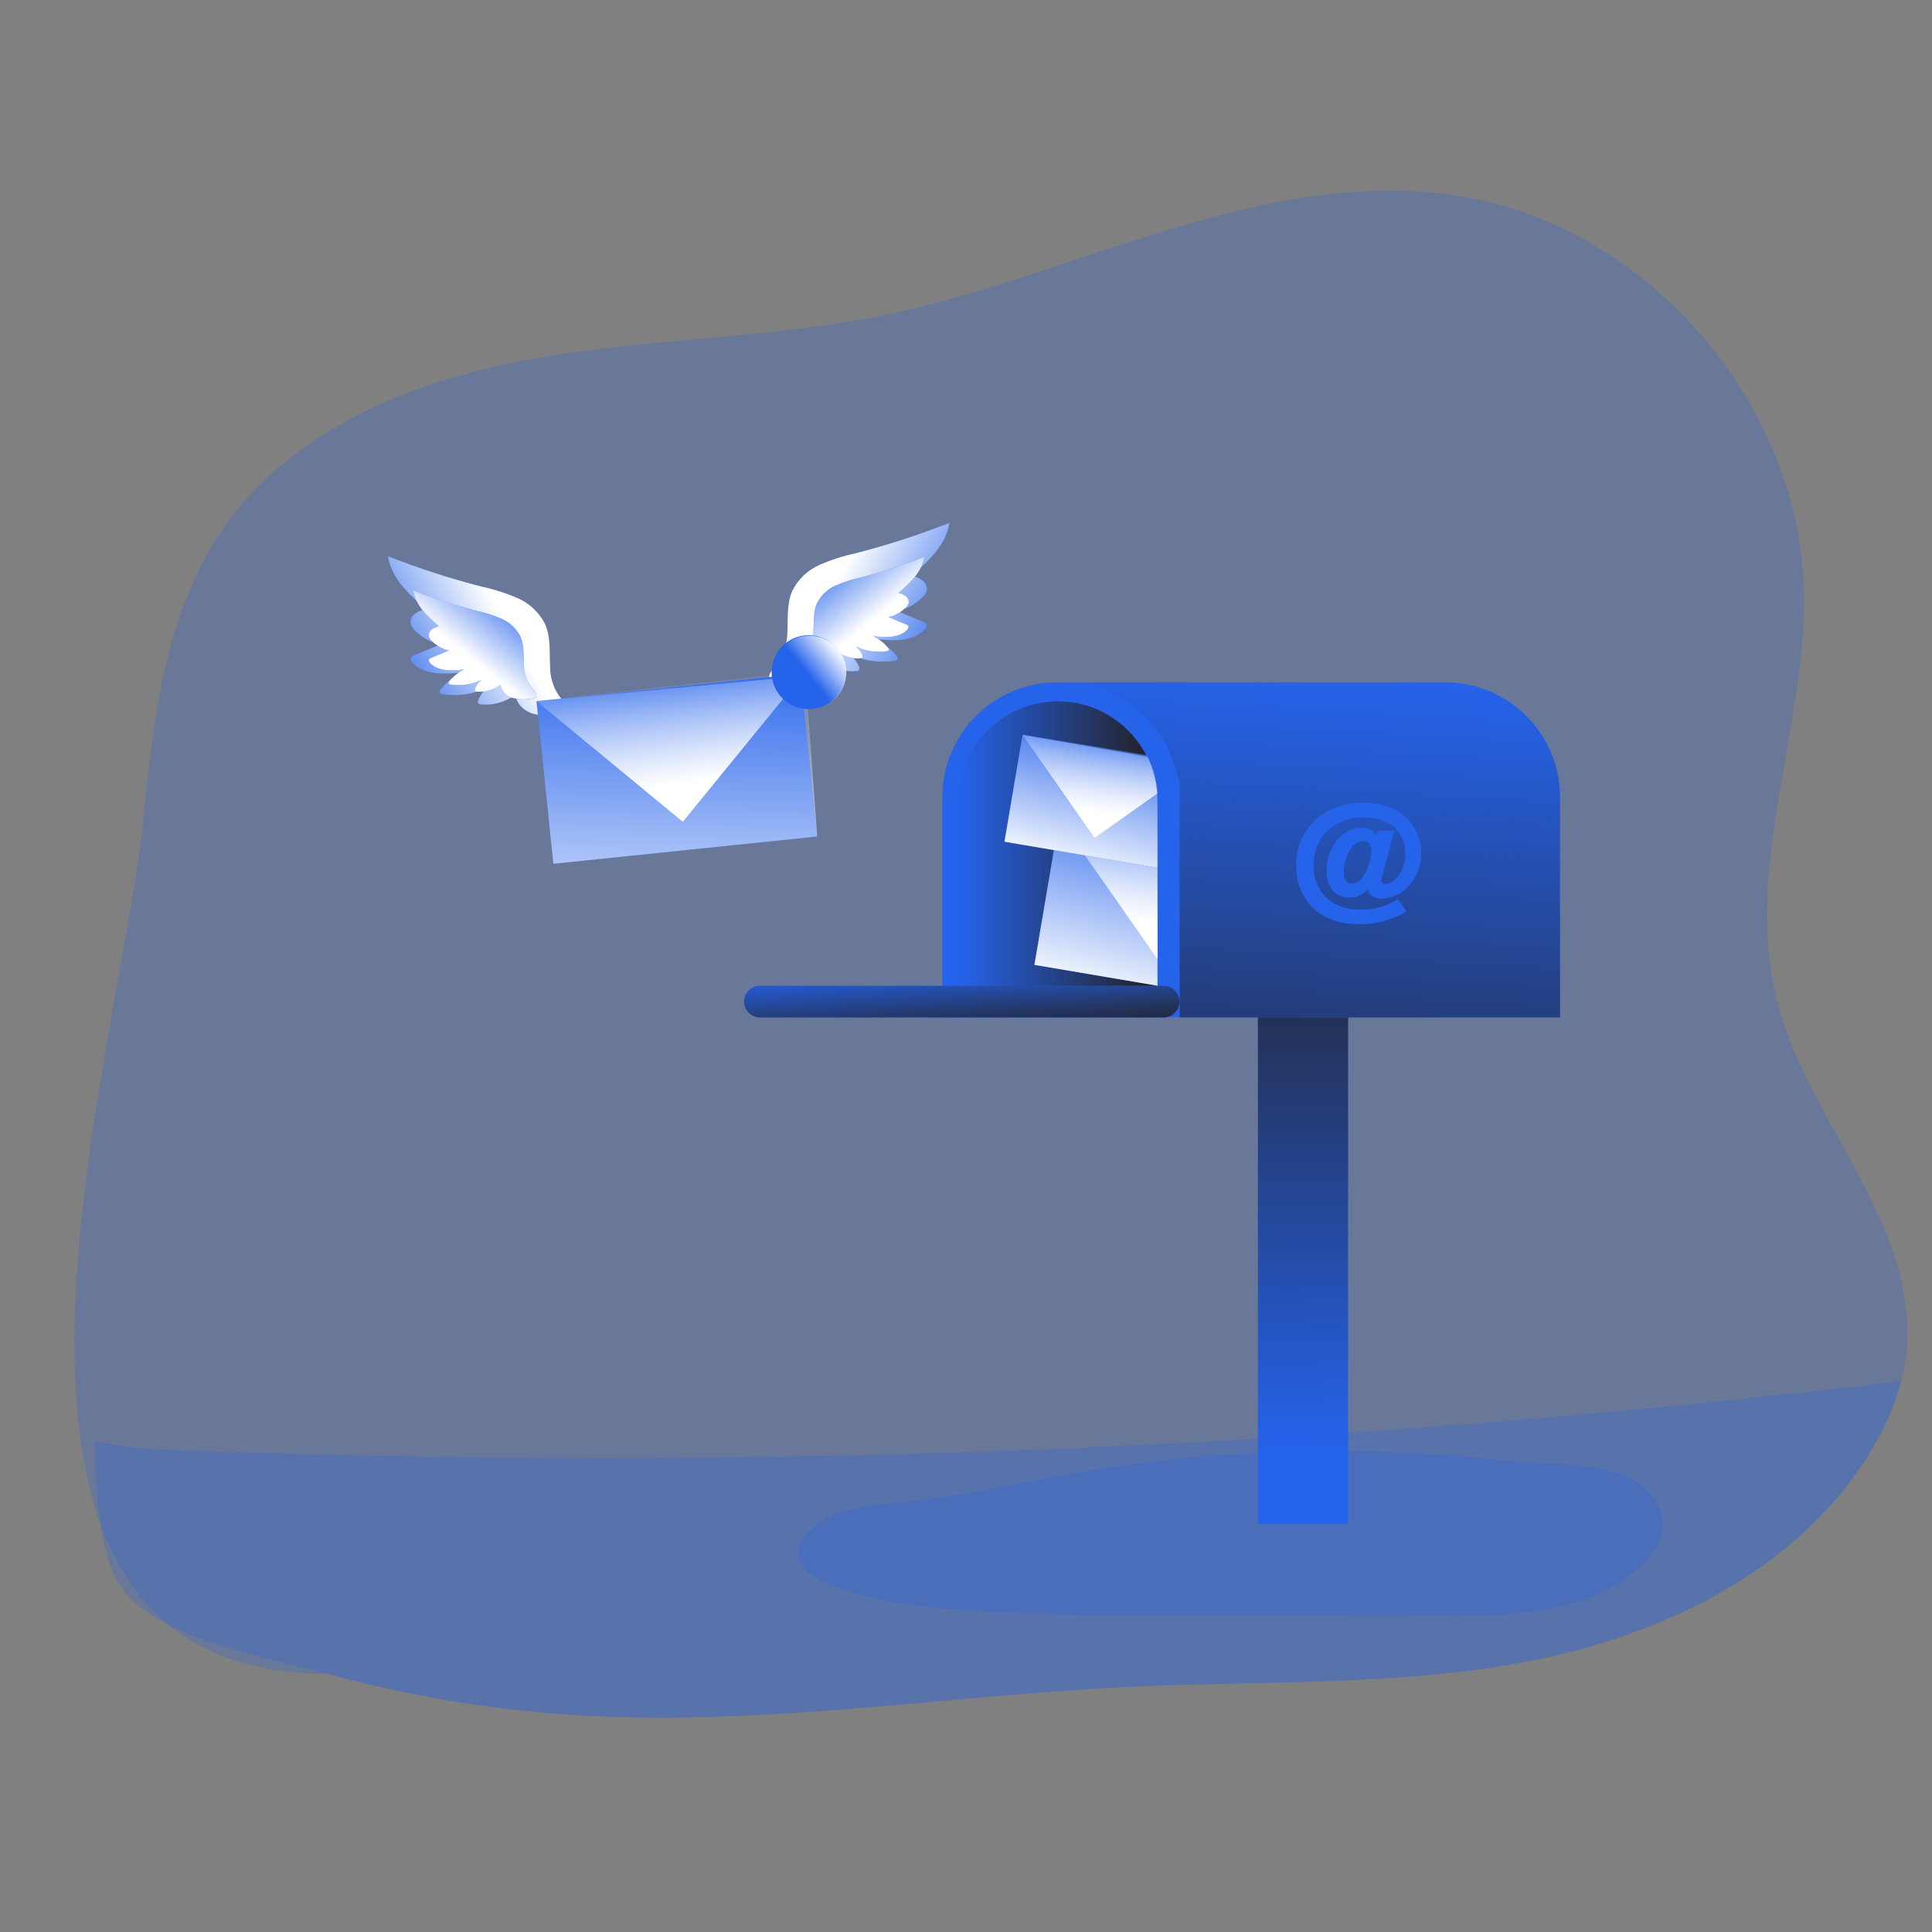 <svg transform="scale(1)" id="_0298_new_message_1" xmlns="http://www.w3.org/2000/svg" xmlns:xlink="http://www.w3.org/1999/xlink" viewBox="0 0 500 500" class="show_show__wrapper__graphic__5Waiy "><rect x="0" y="0" width="500" height="500" fill="#808080" stroke="none"/><title>React</title><defs><style>.cls-1{clip-path:url(#clippath);}.cls-2{fill:none;}.cls-2,.cls-3,.cls-4,.cls-5,.cls-6,.cls-7,.cls-8,.cls-9,.cls-10,.cls-11,.cls-12,.cls-13,.cls-14,.cls-15,.cls-16,.cls-17,.cls-18,.cls-19{stroke-width:0px;}.cls-3{fill:url(#linear-gradient);}.cls-4{fill:url(#linear-gradient-11);}.cls-5{fill:url(#linear-gradient-12);}.cls-6{fill:url(#linear-gradient-13);}.cls-7{fill:url(#linear-gradient-10);}.cls-8{fill:url(#linear-gradient-15);}.cls-9{fill:url(#linear-gradient-14);}.cls-10{fill:url(#linear-gradient-4);}.cls-11{fill:url(#linear-gradient-2);}.cls-12{fill:url(#linear-gradient-3);}.cls-13{fill:url(#linear-gradient-8);}.cls-14{fill:url(#linear-gradient-9);}.cls-15{fill:url(#linear-gradient-7);}.cls-16{fill:url(#linear-gradient-5);}.cls-17{fill:url(#linear-gradient-6);}.cls-18{isolation:isolate;opacity:.24;}.cls-18,.cls-19{fill:#2563EB;}</style><linearGradient id="linear-gradient" x1="-732.69" y1="1615.32" x2="-699.43" y2="1634.07" gradientTransform="translate(831.57 1793.46) scale(1 -1)" gradientUnits="userSpaceOnUse"><stop offset="0" stop-color="#fff" stop-opacity="0"></stop><stop offset=".95" stop-color="#fff"></stop></linearGradient><linearGradient id="linear-gradient-2" x1="-697.39" y1="1640.95" x2="-711.76" y2="1623.19" xlink:href="#linear-gradient"></linearGradient><linearGradient id="linear-gradient-3" x1="1767.35" y1="1623.93" x2="1800.6" y2="1642.69" gradientTransform="translate(2014.58 1793.46) rotate(-180)" xlink:href="#linear-gradient"></linearGradient><linearGradient id="linear-gradient-4" x1="1802.65" y1="1649.57" x2="1788.26" y2="1631.82" gradientTransform="translate(2014.58 1793.46) rotate(-180)" xlink:href="#linear-gradient"></linearGradient><linearGradient id="linear-gradient-5" x1="-673.09" y1="1635.81" x2="-675.34" y2="1540.89" gradientTransform="translate(849 1803.66) scale(1 -1)" xlink:href="#linear-gradient"></linearGradient><linearGradient id="linear-gradient-6" x1="951.8" y1="1674.72" x2="929.86" y2="1647.76" gradientTransform="translate(780.22 1997.93) rotate(-48.02) scale(1 -1)" xlink:href="#linear-gradient"></linearGradient><linearGradient id="linear-gradient-7" x1="-640.04" y1="1629.18" x2="-631.5" y2="1636.03" gradientTransform="translate(849 1803.66) scale(1 -1)" xlink:href="#linear-gradient"></linearGradient><linearGradient id="linear-gradient-8" x1="-511.18" y1="1428.16" x2="-512.93" y2="1581.56" gradientTransform="translate(849 1803.66) scale(1 -1)" gradientUnits="userSpaceOnUse"><stop offset="0" stop-color="#231f20" stop-opacity="0"></stop><stop offset="1" stop-color="#231f20"></stop></linearGradient><linearGradient id="linear-gradient-9" x1="-600.98" y1="1581.41" x2="-549.51" y2="1581.41" xlink:href="#linear-gradient-8"></linearGradient><linearGradient id="linear-gradient-10" x1="-486.03" y1="1618.14" x2="-495.35" y2="1459.54" gradientTransform="translate(831.57 1793.46) scale(1 -1)" xlink:href="#linear-gradient-8"></linearGradient><linearGradient id="linear-gradient-11" x1="-600.67" y1="1554.25" x2="-599.5" y2="1534.41" xlink:href="#linear-gradient-8"></linearGradient><clipPath id="clippath"><path class="cls-2" d="M238.81,251.63l60.75,11.11v-55.7c-.02-14.2-11.54-25.7-25.74-25.7h0c-14.22,0-27.9,14.28-27.9,28.49l-7.11,41.8Z"></path></clipPath><linearGradient id="linear-gradient-12" x1="475.18" y1="1587.18" x2="432.78" y2="1547.9" gradientTransform="translate(760.68 1802.23) rotate(-32.49) scale(1 -1)" xlink:href="#linear-gradient"></linearGradient><linearGradient id="linear-gradient-13" x1="471.6" y1="1587.41" x2="451.68" y2="1562.94" gradientTransform="translate(760.68 1802.23) rotate(-32.49) scale(1 -1)" xlink:href="#linear-gradient"></linearGradient><linearGradient id="linear-gradient-14" x1="470.38" y1="1614.77" x2="439.4" y2="1586.08" gradientTransform="translate(760.68 1802.23) rotate(-32.49) scale(1 -1)" xlink:href="#linear-gradient"></linearGradient><linearGradient id="linear-gradient-15" x1="467.77" y1="1614.94" x2="453.21" y2="1597.06" gradientTransform="translate(760.68 1802.23) rotate(-32.49) scale(1 -1)" xlink:href="#linear-gradient"></linearGradient></defs><g id="background"><path class="cls-18" d="M493.43,349.87c-.24,2.56-.69,5.1-1.37,7.58-1.52,5.76-3.82,11.28-6.85,16.41-17.5,30.53-51.77,48.18-86.24,55.4-34.47,7.22-70.08,5.63-105.25,7.25-47.52,2.15-94.91,10.13-142.42,7.51-22.52-1.26-44.85-4.89-66.62-10.83-104.94,0-53.63-160.26-47.61-221.01,2.6-26.17,5.64-53.61,20.59-75.26,17.67-25.61,48.96-38.39,79.57-43.94,30.61-5.55,62.14-5.27,92.55-11.65,49.73-10.43,97.81-38.56,147.98-30.58,49.23,7.87,89.15,54.7,89.13,104.57,0,34.98-15.87,69.76-6.76,104.6,7.92,30.26,36.35,57.04,33.3,89.96Z"></path><path class="cls-18" d="M492.02,357.44c-1.52,5.76-3.82,11.28-6.85,16.41-17.5,30.53-51.77,48.18-86.24,55.4-34.47,7.22-70.08,5.63-105.25,7.25-47.52,2.15-94.91,10.13-142.42,7.51-22.51-1.26-44.83-4.89-66.58-10.83-14.59-3.97-44.73-9.12-53.55-22.67-5.52-8.43-6.38-24.23-6.61-37.54,3.3.52,6.58,1.3,9.46,1.58,9.76.91,19.65,1,29.44,1.3,20.74.66,41.49,1.11,62.25,1.33,82.66.88,165.26-1.84,247.8-8.15,39.6-3.03,79.12-6.9,118.56-11.59Z"></path><path class="cls-18" d="M275.42,381.71c-13.57,2.43-27.05,5.57-40.77,6.9-8.92.87-18.75,1.31-25.21,7.51-1.54,1.31-2.57,3.13-2.88,5.12-.36,4.29,4.11,7.29,8.12,8.86,11.69,4.62,24.4,5.94,36.95,6.75,20.44,1.29,40.93,1.32,61.42,1.34l61.02.05c18.01,0,38-.73,50.91-13.3,2.55-2.49,4.8-5.55,5.24-9.12.71-5.73-3.65-11.12-8.89-13.52-9.12-4.16-22.73-3.29-32.65-4.39-12.9-1.42-25.85-2.21-38.85-2.36-24.95-.3-49.86,1.76-74.42,6.15Z"></path></g><g id="new_messages"><path class="cls-19" d="M142.38,172.71c-.22-3.79.23-7.77-1.33-11.23-1.49-2.96-3.96-5.3-6.98-6.64-3.01-1.31-6.14-2.32-9.35-3.01-8.25-2.12-16.37-4.75-24.3-7.87.8,5.67,5.47,9.92,9.76,13.68-.97.21-1.9.6-2.74,1.15-.84.57-1.3,1.55-1.2,2.56.19.71.58,1.34,1.13,1.82,1.79,1.79,4.05,3.05,6.51,3.65l-6.68,2.74c-.32.09-.61.29-.8.57-.29.52.1,1.15.53,1.57,3.21,3.14,8.34,2.81,12.76,2.27-2.18,1.04-4.1,2.54-5.64,4.39-.22.21-.34.5-.31.8.1.36.53.47.91.53,3.93.55,7.93-.05,11.52-1.72-1.06.83-1.88,1.93-2.39,3.17-.15.28-.15.63,0,.91.18.17.42.26.67.26,3.21.31,6.43-.61,8.98-2.59.11,2.3,2.06,4.18,4.24,4.92,2.22.6,4.55.75,6.83.45,4.56-.32,1.82-2.94.26-4.89-1.53-2.2-2.36-4.81-2.39-7.49Z"></path><path class="cls-3" d="M142.38,172.71c-.22-3.79.23-7.77-1.33-11.23-1.49-2.96-3.96-5.3-6.98-6.64-3.01-1.31-6.14-2.32-9.35-3.01-8.25-2.12-16.37-4.75-24.3-7.87.8,5.67,5.47,9.92,9.76,13.68-.97.21-1.9.6-2.74,1.15-.84.57-1.3,1.55-1.2,2.56.19.71.58,1.34,1.13,1.82,1.79,1.79,4.05,3.05,6.51,3.65l-6.68,2.74c-.32.09-.61.29-.8.57-.29.52.1,1.15.53,1.57,3.21,3.14,8.34,2.81,12.76,2.27-2.18,1.04-4.1,2.54-5.64,4.39-.22.21-.34.5-.31.8.1.36.53.47.91.53,3.93.55,7.93-.05,11.52-1.72-1.06.83-1.88,1.93-2.39,3.17-.15.28-.15.63,0,.91.18.17.42.26.67.26,3.21.31,6.43-.61,8.98-2.59.11,2.3,2.06,4.18,4.24,4.92,2.22.6,4.55.75,6.83.45,4.56-.32,1.82-2.94.26-4.89-1.53-2.2-2.36-4.81-2.39-7.49Z"></path><path class="cls-19" d="M135.6,172.42c-.15-2.59.15-5.31-.91-7.67-1.01-2.03-2.7-3.64-4.78-4.56-2.05-.9-4.19-1.59-6.38-2.06-5.64-1.45-11.18-3.24-16.6-5.38.54,3.87,3.7,6.77,6.66,9.33-.65.15-1.27.42-1.82.79-.57.39-.89,1.06-.82,1.75.12.48.39.91.77,1.24,1.23,1.22,2.77,2.08,4.45,2.5l-4.56,1.88c-.22.06-.42.2-.56.39-.2.36.07.78.36,1.07,2.2,2.15,5.71,1.92,8.75,1.55-1.49.71-2.8,1.74-3.86,3.01-.15.14-.23.34-.21.55.06.24.36.32.6.36,2.68.38,5.42-.03,7.88-1.18-.72.57-1.28,1.32-1.63,2.17-.08.21-.15.47,0,.65.12.12.29.18.46.17,2.2.22,4.4-.41,6.14-1.76.21,1.6,1.34,2.92,2.89,3.35,1.52.41,3.11.51,4.67.31,3.15-.22,1.23-2.01.18-3.35-1.06-1.5-1.65-3.28-1.69-5.11Z"></path><path class="cls-11" d="M135.6,172.42c-.15-2.59.15-5.31-.91-7.67-1.01-2.03-2.7-3.64-4.78-4.56-2.05-.9-4.19-1.59-6.38-2.06-5.64-1.45-11.18-3.24-16.6-5.38.54,3.87,3.7,6.77,6.66,9.33-.65.15-1.27.42-1.82.79-.57.39-.89,1.06-.82,1.75.12.48.39.91.77,1.24,1.23,1.22,2.77,2.08,4.45,2.5l-4.56,1.88c-.22.06-.42.2-.56.39-.2.36.07.78.36,1.07,2.2,2.15,5.71,1.92,8.75,1.55-1.49.71-2.8,1.74-3.86,3.01-.15.14-.23.34-.21.55.06.24.36.32.6.36,2.68.38,5.42-.03,7.88-1.18-.72.57-1.28,1.32-1.63,2.17-.08.21-.15.47,0,.65.12.12.29.18.46.17,2.2.22,4.4-.41,6.14-1.76.21,1.6,1.34,2.92,2.89,3.35,1.52.41,3.11.51,4.67.31,3.15-.22,1.23-2.01.18-3.35-1.06-1.5-1.65-3.28-1.69-5.11Z"></path><path class="cls-19" d="M203.75,164.08c.22-3.79-.23-7.77,1.32-11.23,1.49-2.96,3.96-5.31,6.99-6.65,3.01-1.31,6.14-2.32,9.35-3.01,8.25-2.12,16.36-4.75,24.29-7.87-.79,5.66-5.42,9.91-9.76,13.68.98.21,1.9.61,2.74,1.16.84.56,1.31,1.54,1.2,2.55-.18.71-.57,1.35-1.12,1.82-1.8,1.79-4.05,3.05-6.51,3.65l6.67,2.74c.33.09.61.3.81.57.29.52-.11,1.15-.53,1.56-3.22,3.15-8.35,2.82-12.81,2.27,2.18,1.04,4.1,2.55,5.64,4.4.23.2.34.5.3.8-.09.35-.52.46-.91.52-3.93.55-7.93-.04-11.52-1.71,1.06.83,1.89,1.93,2.4,3.17.16.28.16.63,0,.91-.18.17-.42.27-.67.26-3.21.31-6.42-.61-8.98-2.58-.1,2.3-2.06,4.18-4.23,4.92-2.23.59-4.55.74-6.83.44-4.61-.31-1.82-2.94-.26-4.89,1.69-2.08,2.26-4.9,2.42-7.48Z"></path><path class="cls-12" d="M203.75,164.08c.22-3.79-.23-7.77,1.32-11.23,1.49-2.96,3.96-5.31,6.99-6.65,3.01-1.31,6.14-2.32,9.35-3.01,8.25-2.12,16.36-4.75,24.29-7.87-.79,5.66-5.42,9.91-9.76,13.68.98.21,1.9.61,2.74,1.16.84.56,1.31,1.54,1.2,2.55-.18.71-.57,1.35-1.12,1.82-1.8,1.79-4.05,3.05-6.51,3.65l6.67,2.74c.33.09.61.3.81.57.29.52-.11,1.15-.53,1.56-3.22,3.15-8.35,2.82-12.81,2.27,2.18,1.04,4.1,2.55,5.64,4.4.23.2.34.5.3.8-.09.35-.52.46-.91.52-3.93.55-7.93-.04-11.52-1.71,1.06.83,1.89,1.93,2.4,3.17.16.28.16.63,0,.91-.18.17-.42.27-.67.26-3.21.31-6.42-.61-8.98-2.58-.1,2.3-2.06,4.18-4.23,4.92-2.23.59-4.55.74-6.83.44-4.61-.31-1.82-2.94-.26-4.89,1.69-2.08,2.26-4.9,2.42-7.48Z"></path><path class="cls-19" d="M210.53,163.79c.15-2.59-.15-5.31.91-7.68,1.02-2.03,2.7-3.64,4.78-4.56,2.05-.89,4.19-1.58,6.38-2.05,5.64-1.46,11.18-3.26,16.6-5.39-.55,3.87-3.71,6.78-6.67,9.34.65.15,1.27.41,1.82.78.57.39.89,1.06.83,1.75-.13.49-.4.92-.77,1.25-1.23,1.22-2.77,2.08-4.45,2.49l4.56,1.89c.22.06.41.2.55.38.2.36-.07.79-.36,1.08-2.2,2.14-5.71,1.91-8.75,1.55,1.49.71,2.8,1.74,3.85,3.01.16.14.24.34.21.55-.06.24-.36.32-.6.36-2.68.38-5.42-.03-7.88-1.18.72.57,1.29,1.32,1.64,2.17.11.2.11.44,0,.64-.12.12-.29.19-.46.18-2.2.21-4.39-.42-6.14-1.77-.21,1.6-1.34,2.92-2.89,3.36-1.52.41-3.11.51-4.68.3-3.15-.21-1.22-2.01-.17-3.34,1.06-1.5,1.65-3.28,1.7-5.11Z"></path><path class="cls-10" d="M210.53,163.79c.15-2.59-.15-5.31.91-7.68,1.02-2.03,2.7-3.64,4.78-4.56,2.05-.89,4.19-1.58,6.38-2.05,5.64-1.46,11.18-3.26,16.6-5.39-.55,3.87-3.71,6.78-6.67,9.34.65.15,1.27.41,1.82.78.57.39.89,1.06.83,1.75-.13.49-.4.92-.77,1.25-1.23,1.22-2.77,2.08-4.45,2.49l4.56,1.89c.22.06.41.2.55.38.2.36-.07.79-.36,1.08-2.2,2.14-5.71,1.91-8.75,1.55,1.49.71,2.8,1.74,3.85,3.01.16.14.24.34.21.55-.06.24-.36.32-.6.36-2.68.38-5.42-.03-7.88-1.18.72.57,1.29,1.32,1.64,2.17.11.2.11.44,0,.64-.12.12-.29.19-.46.18-2.2.21-4.39-.42-6.14-1.77-.21,1.6-1.34,2.92-2.89,3.36-1.52.41-3.11.51-4.68.3-3.15-.21-1.22-2.01-.17-3.34,1.06-1.5,1.65-3.28,1.7-5.11Z"></path><rect class="cls-19" x="140.84" y="177.82" width="68.66" height="42.32" transform="translate(-19.56 19.09) rotate(-5.91)"></rect><polygon class="cls-16" points="211.5 216.49 143.2 223.55 138.85 181.46 208.39 173.72 211.5 216.49"></polygon><polygon class="cls-17" points="138.85 181.46 176.71 212.68 207.46 174.99 138.85 181.46"></polygon><circle class="cls-19" cx="209.25" cy="173.96" r="9.56"></circle><circle class="cls-15" cx="209.44" cy="174.09" r="9.56"></circle></g><g id="inbox"><rect class="cls-19" x="325.55" y="250.46" width="23.33" height="143.87"></rect><rect class="cls-13" x="325.55" y="250.46" width="23.33" height="143.87"></rect><path class="cls-19" d="M403.73,206.29v57.01h-159.84v-57.01c0-16.41,13.3-29.71,29.71-29.71.01,0,.02,0,.04,0h100.34c16.42,0,29.73,13.29,29.75,29.71Z"></path><path class="cls-14" d="M273.76,181.52h0c14.21,0,25.74,11.52,25.74,25.74h0v55.7h-51.47v-55.7c0-14.21,11.52-25.74,25.74-25.74Z"></path><path class="cls-7" d="M403.74,206.28v57.01h-98.46v-60.34c-2.94-15.76-14.04-23.01-23.18-26.35h91.9c16.41-.01,29.72,13.28,29.74,29.68Z"></path><path class="cls-19" d="M196.66,255.12h104.5c2.26,0,4.09,1.83,4.09,4.09h0c0,2.26-1.83,4.09-4.09,4.09h-104.5c-2.26,0-4.09-1.83-4.09-4.09h0c0-2.26,1.83-4.09,4.09-4.09Z"></path><path class="cls-4" d="M196.66,255.12h104.5c2.26,0,4.09,1.83,4.09,4.09h0c0,2.26-1.83,4.09-4.09,4.09h-104.5c-2.26,0-4.09-1.83-4.09-4.09h0c0-2.26,1.83-4.09,4.09-4.09Z"></path><path class="cls-19" d="M360.94,214.95c-.22.73-.91,2.94-1.05,3.75l-2.19,8.08c-.1.35-.15.72-.15,1.08-.04.46.3.87.76.91.05,0,.1,0,.15,0,.84-.06,1.65-.38,2.3-.91,1.94-1.75,3.02-4.26,2.94-6.87.08-3.18-1.51-6.17-4.18-7.9-2-1.08-4.24-1.6-6.51-1.53-7.68,0-13.06,5.1-13.06,12.3s4.83,11.56,12.14,11.56c1.88,0,3.76-.27,5.56-.8,1.44-.44,2.82-1.09,4.08-1.92l2.22,3.2c-1.41.92-2.94,1.63-4.56,2.11-2.5.77-5.1,1.17-7.71,1.17-5.12,0-9.12-1.46-12-4.33-2.79-2.88-4.31-6.75-4.22-10.76-.11-4.23,1.49-8.32,4.44-11.35,3.35-3.35,7.74-4.99,13.38-4.99,8.47,0,14.5,5.47,14.5,13.06.06,3.27-1.18,6.43-3.46,8.77-1.79,1.85-4.23,2.92-6.8,2.98-1.22.09-2.39-.45-3.13-1.42-.19-.34-.3-.73-.32-1.12-1.17,1.5-2.98,2.35-4.88,2.29-3.6,0-5.89-2.69-5.89-6.84,0-6.14,4.04-11.24,8.87-11.24,2.03,0,3.05.51,4.04,2.04l.36-1.28,4.34-.03ZM353.45,225.75c.88-1.74,1.37-3.65,1.45-5.6,0-1.5-.84-2.51-2.11-2.51s-2.65.91-3.56,2.62c-.9,1.69-1.39,3.56-1.46,5.47,0,1.92.73,2.94,2.12,2.94s2.65-1.08,3.56-2.93Z"></path><g class="cls-1"><rect class="cls-19" x="282.46" y="204.8" width="38.42" height="62.32" transform="translate(18.61 493.95) rotate(-80.38)"></rect><polygon class="cls-5" points="329.16 260.13 267.7 249.71 274.13 211.84 336.84 221.97 329.16 260.13"></polygon><polygon class="cls-6" points="274.13 211.84 299.65 248.35 335.72 222.85 274.13 211.84"></polygon><rect class="cls-19" x="270.71" y="185.03" width="28.07" height="45.53" transform="translate(32.29 453.81) rotate(-80.38)"></rect><polygon class="cls-9" points="304.84 225.45 259.95 217.84 264.64 190.17 310.44 197.57 304.84 225.45"></polygon><polygon class="cls-8" points="264.64 190.17 283.28 216.84 309.62 198.22 264.64 190.17"></polygon></g></g></svg>